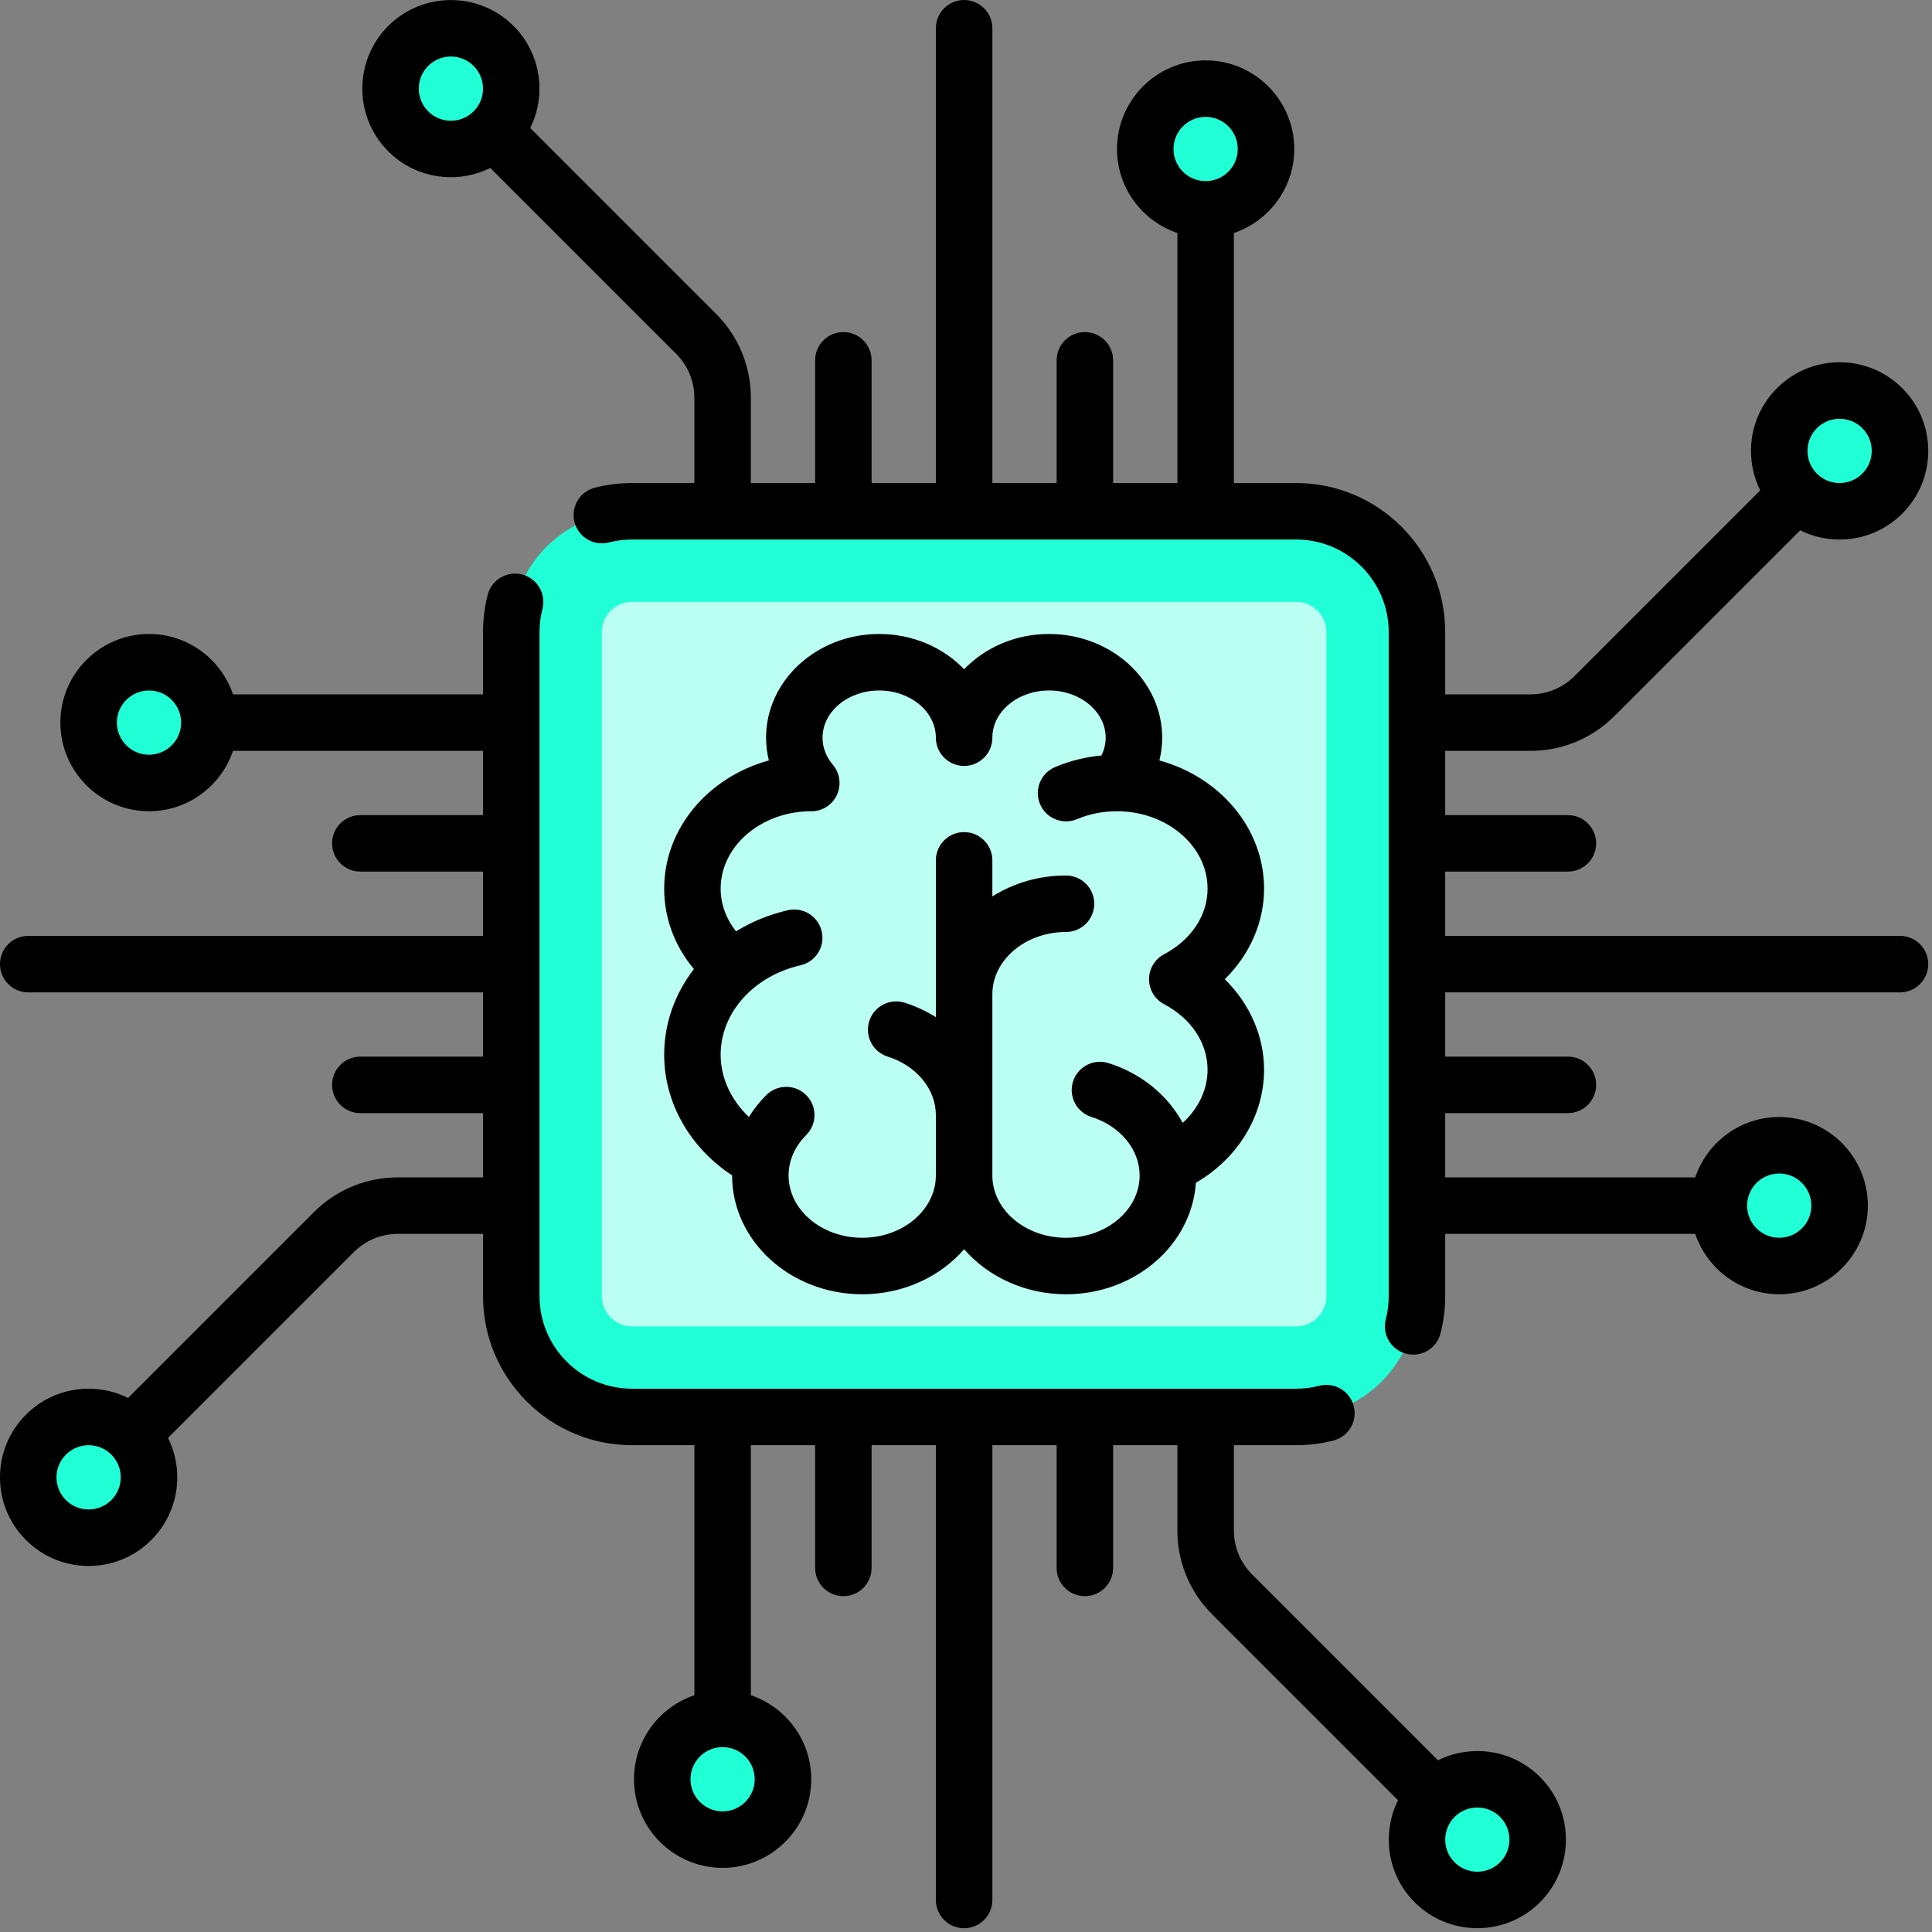 <svg width="513" height="513" viewBox="0 0 513 513" fill="none" xmlns="http://www.w3.org/2000/svg">
<rect x="0" y="0" width="513" height="513" fill="#808080" stroke="none"/>
<g clip-path="url(#clip0)">
<path d="M344.177 376.243H167.823C150.114 376.243 135.758 361.887 135.758 344.178V167.824C135.758 150.115 150.114 135.759 167.823 135.759H344.178C361.887 135.759 376.243 150.115 376.243 167.824V344.179C376.242 361.887 361.886 376.243 344.177 376.243Z" fill="#21FFD6"/>
<path d="M344.177 352.195H167.823C163.396 352.195 159.807 348.606 159.807 344.179V167.824C159.807 163.397 163.396 159.808 167.823 159.808H344.178C348.605 159.808 352.194 163.397 352.194 167.824V344.179C352.194 348.606 348.605 352.195 344.177 352.195Z" fill="#BBFFF2"/>
<path d="M39.565 207.901C48.418 207.901 55.595 200.724 55.595 191.871C55.595 183.018 48.418 175.841 39.565 175.841C30.712 175.841 23.535 183.018 23.535 191.871C23.535 200.724 30.712 207.901 39.565 207.901Z" fill="#21FFD6"/>
<path d="M472.44 336.161C481.293 336.161 488.47 328.984 488.47 320.131C488.47 311.278 481.293 304.101 472.44 304.101C463.587 304.101 456.41 311.278 456.41 320.131C456.41 328.984 463.587 336.161 472.44 336.161Z" fill="#21FFD6"/>
<path d="M23.532 408.301C32.385 408.301 39.562 401.124 39.562 392.271C39.562 383.418 32.385 376.241 23.532 376.241C14.679 376.241 7.502 383.418 7.502 392.271C7.502 401.124 14.679 408.301 23.532 408.301Z" fill="#21FFD6"/>
<path d="M488.47 135.761C497.323 135.761 504.5 128.584 504.5 119.731C504.5 110.878 497.323 103.701 488.47 103.701C479.617 103.701 472.44 110.878 472.44 119.731C472.44 128.584 479.617 135.761 488.47 135.761Z" fill="#21FFD6"/>
<path d="M320.13 55.596C328.983 55.596 336.16 48.419 336.16 39.566C336.16 30.713 328.983 23.536 320.13 23.536C311.277 23.536 304.1 30.713 304.1 39.566C304.1 48.419 311.277 55.596 320.13 55.596Z" fill="#21FFD6"/>
<path d="M191.87 488.471C200.723 488.471 207.9 481.294 207.9 472.441C207.9 463.588 200.723 456.411 191.87 456.411C183.017 456.411 175.84 463.588 175.84 472.441C175.84 481.294 183.017 488.471 191.87 488.471Z" fill="#21FFD6"/>
<path d="M119.73 39.563C128.583 39.563 135.76 32.386 135.76 23.533C135.76 14.68 128.583 7.503 119.73 7.503C110.877 7.503 103.7 14.68 103.7 23.533C103.7 32.386 110.877 39.563 119.73 39.563Z" fill="#21FFD6"/>
<path d="M392.27 504.501C401.123 504.501 408.3 497.324 408.3 488.471C408.3 479.618 401.123 472.441 392.27 472.441C383.417 472.441 376.24 479.618 376.24 488.471C376.24 497.324 383.417 504.501 392.27 504.501Z" fill="#21FFD6"/>
<path d="M256 324.248C258.286 324.248 260.462 325.223 261.981 326.925C267.218 332.796 274.898 336.162 283.055 336.162C297.083 336.162 308.865 326.341 309.875 313.808C310.086 311.197 311.566 308.853 313.828 307.53C322.658 302.375 328.146 293.38 328.146 284.057C328.146 277.329 325.343 270.792 320.247 265.649C317.155 262.526 317.155 257.492 320.247 254.368C325.343 249.225 328.146 242.688 328.146 235.96C328.146 223.854 319.308 213.184 306.156 209.407C302.062 208.233 299.604 204.052 300.559 199.9C300.919 198.334 301.091 197.058 301.091 195.88C301.091 184.83 290.977 175.84 278.546 175.84C272.119 175.84 265.966 178.31 261.684 182.615C258.662 185.637 253.339 185.637 250.317 182.615C246.035 178.309 239.882 175.84 233.455 175.84C221.024 175.84 210.91 184.831 210.91 195.88C210.91 197.203 211.059 198.534 211.341 199.829C212.249 203.962 209.799 208.088 205.728 209.258C192.647 213.027 183.856 223.756 183.856 235.96C183.856 241.796 185.954 247.424 189.923 252.243C192.279 255.112 192.365 259.222 190.119 262.181C186.025 267.59 183.856 273.771 183.856 280.049C183.856 290.053 189.273 299.639 198.354 305.694C200.562 307.166 201.9 309.639 201.924 312.297C202.034 325.456 214.16 336.161 228.947 336.161C237.104 336.161 244.784 332.795 250.021 326.924C251.538 325.222 253.714 324.248 256 324.248Z" fill="#BBFFF2"/>
<path d="M504.5 248.501H383.742V231.437H416.323C420.465 231.437 423.823 228.079 423.823 223.937C423.823 219.795 420.465 216.437 416.323 216.437H383.742V199.372H406.362C414.789 199.372 422.712 196.091 428.67 190.132L477.996 140.806C481.21 142.407 484.773 143.259 488.469 143.259C494.755 143.259 500.664 140.811 505.109 136.367C509.554 131.922 512.002 126.013 512.002 119.727C512.002 113.441 509.554 107.532 505.109 103.087C500.665 98.642 494.755 96.194 488.469 96.194C482.183 96.194 476.274 98.642 471.829 103.086C467.384 107.531 464.936 113.44 464.936 119.726C464.936 123.422 465.788 126.985 467.389 130.199L418.063 179.525C414.938 182.65 410.782 184.372 406.361 184.372H383.741V167.824C383.741 146.008 365.992 128.26 344.177 128.26H327.629V61.865C336.937 58.726 343.661 49.919 343.661 39.565C343.661 26.589 333.104 16.033 320.129 16.033C307.154 16.033 296.597 26.59 296.597 39.565C296.597 49.919 303.321 58.725 312.629 61.865V128.259H295.565V95.678C295.565 91.536 292.207 88.178 288.065 88.178C283.923 88.178 280.565 91.536 280.565 95.678V128.259H263.5V7.501C263.5 3.359 260.142 0.001 256 0.001C251.858 0.001 248.5 3.359 248.5 7.501V128.259H231.436V95.678C231.436 91.536 228.078 88.178 223.936 88.178C219.794 88.178 216.436 91.536 216.436 95.678V128.259H199.372V105.64C199.372 97.213 196.09 89.29 190.131 83.332L140.788 33.989C145.147 25.188 143.686 14.214 136.367 6.894C127.191 -2.281 112.262 -2.28 103.087 6.894C93.912 16.069 93.912 30.998 103.087 40.174C107.675 44.761 113.701 47.055 119.727 47.055C123.315 47.055 126.897 46.222 130.182 44.595L179.525 93.939C182.651 97.064 184.372 101.22 184.372 105.64V128.259H167.824C164.479 128.259 161.152 128.679 157.936 129.506C153.925 130.538 151.51 134.627 152.542 138.639C153.574 142.651 157.664 145.066 161.675 144.033C163.67 143.52 165.738 143.259 167.823 143.259H344.177C357.722 143.259 368.741 154.279 368.741 167.823V344.178C368.741 346.261 368.481 348.328 367.969 350.321C366.938 354.333 369.354 358.421 373.365 359.452C373.991 359.613 374.619 359.69 375.238 359.69C378.579 359.69 381.626 357.441 382.496 354.055C383.322 350.843 383.741 347.519 383.741 344.177V327.629H450.135C453.274 336.937 462.081 343.661 472.435 343.661C485.411 343.661 495.967 333.105 495.967 320.129C495.967 307.153 485.41 296.597 472.435 296.597C462.081 296.597 453.275 303.321 450.135 312.629H383.741V295.564H416.322C420.464 295.564 423.822 292.206 423.822 288.064C423.822 283.922 420.464 280.564 416.322 280.564H383.741V263.501H504.5C508.642 263.501 512 260.143 512 256.001C512 251.859 508.642 248.501 504.5 248.501ZM482.435 113.694C484.047 112.082 486.189 111.195 488.468 111.195C490.747 111.195 492.889 112.082 494.501 113.694C496.113 115.306 497 117.448 497 119.727C497 122.006 496.113 124.148 494.501 125.76C492.889 127.372 490.747 128.259 488.468 128.259C486.189 128.259 484.047 127.372 482.435 125.76C480.823 124.148 479.936 122.006 479.936 119.727C479.936 117.448 480.823 115.305 482.435 113.694ZM320.129 31.033C324.834 31.033 328.661 34.861 328.661 39.565C328.661 44.269 324.833 48.097 320.129 48.097C315.425 48.097 311.597 44.269 311.597 39.565C311.597 34.861 315.424 31.033 320.129 31.033ZM113.692 29.567C110.365 26.24 110.365 20.827 113.692 17.501C115.356 15.837 117.54 15.006 119.726 15.006C121.911 15.006 124.096 15.838 125.759 17.501C129.086 20.828 129.086 26.241 125.759 29.568C122.433 32.893 117.02 32.894 113.692 29.567ZM472.436 311.598C477.141 311.598 480.968 315.426 480.968 320.13C480.968 324.835 477.14 328.662 472.436 328.662C467.732 328.662 463.904 324.834 463.904 320.13C463.903 315.425 467.731 311.598 472.436 311.598Z" fill="black"/>
<path d="M381.819 467.407L332.476 418.063C329.35 414.938 327.629 410.782 327.629 406.362V383.743H344.177C347.522 383.743 350.848 383.323 354.063 382.496C358.074 381.464 360.489 377.375 359.457 373.363C358.425 369.352 354.338 366.937 350.324 367.969C348.33 368.482 346.262 368.742 344.177 368.742H167.823C154.278 368.742 143.259 357.722 143.259 344.178V167.824C143.259 165.739 143.519 163.671 144.032 161.678C145.065 157.667 142.65 153.578 138.639 152.545C134.627 151.512 130.538 153.927 129.506 157.938C128.678 161.152 128.259 164.478 128.259 167.824V184.372H61.864C58.725 175.064 49.918 168.34 39.564 168.34C26.588 168.34 16.032 178.896 16.032 191.872C16.032 204.848 26.589 215.404 39.564 215.404C49.918 215.404 58.724 208.68 61.864 199.372H128.258V216.437H95.677C91.535 216.437 88.177 219.795 88.177 223.937C88.177 228.079 91.535 231.437 95.677 231.437H128.258V248.501H7.5C3.358 248.501 0 251.859 0 256.001C0 260.143 3.358 263.501 7.5 263.501H128.258V280.565H95.677C91.535 280.565 88.177 283.923 88.177 288.065C88.177 292.207 91.535 295.565 95.677 295.565H128.258V312.63H105.638C97.211 312.63 89.288 315.911 83.33 321.87L34.004 371.196C30.79 369.595 27.227 368.743 23.531 368.743C17.245 368.743 11.336 371.191 6.891 375.635C2.448 380.08 0 385.99 0 392.275C0 398.56 2.448 404.47 6.893 408.915C11.337 413.36 17.247 415.807 23.533 415.807C29.819 415.807 35.728 413.359 40.173 408.915C44.618 404.47 47.066 398.561 47.066 392.275C47.066 388.579 46.214 385.016 44.613 381.802L93.939 332.476C97.064 329.351 101.22 327.629 105.641 327.629H128.261V344.177C128.261 365.993 146.01 383.741 167.825 383.741H184.373V450.135C175.065 453.274 168.341 462.081 168.341 472.435C168.341 485.411 178.898 495.967 191.873 495.967C204.848 495.967 215.405 485.41 215.405 472.435C215.405 462.081 208.681 453.275 199.373 450.135V383.741H216.437V416.322C216.437 420.464 219.795 423.822 223.937 423.822C228.079 423.822 231.437 420.464 231.437 416.322V383.741H248.5V504.501C248.5 508.643 251.858 512.001 256 512.001C260.142 512.001 263.5 508.643 263.5 504.501V383.743H280.564V416.324C280.564 420.466 283.922 423.824 288.064 423.824C292.206 423.824 295.564 420.466 295.564 416.324V383.743H312.628V406.362C312.628 414.789 315.91 422.712 321.869 428.67L371.212 478.013C366.853 486.814 368.314 497.788 375.634 505.108C380.221 509.696 386.248 511.989 392.274 511.989C398.3 511.989 404.327 509.696 408.914 505.108C418.089 495.933 418.089 481.004 408.914 471.829C401.595 464.509 390.62 463.048 381.819 467.407ZM39.564 200.404C34.859 200.404 31.032 196.576 31.032 191.872C31.032 187.167 34.86 183.34 39.564 183.34C44.268 183.34 48.096 187.168 48.096 191.872C48.097 196.577 44.269 200.404 39.564 200.404ZM29.565 398.308C27.953 399.92 25.811 400.807 23.532 400.807C21.253 400.807 19.111 399.92 17.499 398.308C15.887 396.696 15 394.554 15 392.275C15 389.996 15.887 387.854 17.499 386.242C19.111 384.63 21.253 383.743 23.532 383.743C25.811 383.743 27.953 384.63 29.565 386.242C31.177 387.854 32.064 389.996 32.064 392.275C32.064 394.554 31.177 396.697 29.565 398.308ZM191.871 480.969C187.166 480.969 183.339 477.141 183.339 472.437C183.339 467.733 187.167 463.905 191.871 463.905C196.575 463.905 200.403 467.733 200.403 472.437C200.403 477.141 196.576 480.969 191.871 480.969ZM398.308 494.502C394.981 497.829 389.568 497.828 386.241 494.502C382.914 491.175 382.914 485.762 386.241 482.436C387.905 480.773 390.09 479.941 392.275 479.941C394.46 479.941 396.645 480.773 398.308 482.436C401.634 485.762 401.634 491.175 398.308 494.502Z" fill="black"/>
<path d="M194.392 312.096C194.392 312.102 194.392 312.108 194.392 312.114C194.392 329.51 209.893 343.663 228.947 343.663C239.897 343.663 249.666 338.984 256.001 331.706C262.336 338.984 272.105 343.663 283.055 343.663C301.392 343.663 316.431 330.553 317.537 314.061C328.674 307.599 335.645 296.28 335.645 284.058C335.645 275.068 331.812 266.492 325.215 260.01C331.811 253.528 335.645 244.951 335.645 235.962C335.645 219.922 323.913 206.335 307.852 201.92C308.327 199.959 308.591 197.942 308.591 195.881C308.591 180.695 295.112 168.34 278.546 168.34C269.572 168.34 261.511 171.969 256.001 177.705C250.491 171.969 242.429 168.34 233.456 168.34C216.889 168.34 203.411 180.695 203.411 195.881C203.411 197.942 203.675 199.959 204.15 201.92C188.089 206.334 176.357 219.921 176.357 235.962C176.357 243.801 179.131 251.197 184.256 257.305C179.245 263.792 176.357 271.667 176.357 280.051C176.355 292.803 183.169 304.71 194.392 312.096ZM215.232 215.408C215.299 215.41 215.366 215.419 215.432 215.419C217.144 215.419 218.865 214.836 220.274 213.643C223.149 211.209 223.726 207.079 221.796 203.972C221.739 203.88 221.687 203.786 221.627 203.697C221.596 203.652 221.559 203.609 221.527 203.564C221.411 203.401 221.292 203.241 221.163 203.087C221.159 203.082 221.156 203.077 221.152 203.073C219.901 201.594 218.408 199.146 218.408 195.88C218.408 188.965 225.158 183.339 233.453 183.339C241.748 183.339 248.498 188.965 248.498 195.88C248.498 200.022 251.856 203.38 255.998 203.38C260.14 203.38 263.498 200.022 263.498 195.88C263.498 188.965 270.248 183.339 278.543 183.339C286.838 183.339 293.588 188.965 293.588 195.88C293.588 197.728 293.104 199.304 292.463 200.6C288.197 201.003 284.071 202.034 280.154 203.686C276.337 205.295 274.548 209.694 276.157 213.511C277.766 217.327 282.165 219.118 285.982 217.508C289.224 216.141 292.712 215.438 296.35 215.41C296.422 215.412 296.493 215.419 296.565 215.419C296.632 215.419 296.698 215.41 296.765 215.408C309.948 215.494 320.642 224.679 320.642 235.96C320.642 243.051 316.328 249.561 309.101 253.376C306.641 254.674 305.101 257.227 305.101 260.009C305.101 262.791 306.641 265.344 309.101 266.642C316.328 270.456 320.642 276.967 320.642 284.058C320.642 289.345 318.185 294.388 314.035 298.159C310.092 290.858 303.123 285.046 294.318 282.28C290.368 281.039 286.157 283.236 284.915 287.187C283.673 291.139 285.871 295.349 289.822 296.59C297.468 298.993 302.606 305.232 302.606 312.115C302.606 321.24 293.834 328.664 283.051 328.664C272.269 328.664 263.497 321.24 263.497 312.115V264.018C263.497 254.893 272.269 247.47 283.051 247.47C287.193 247.47 290.551 244.112 290.551 239.97C290.551 235.828 287.193 232.47 283.051 232.47C275.797 232.47 269.061 234.526 263.497 238.027V228.447C263.497 224.305 260.139 220.947 255.997 220.947C251.855 220.947 248.497 224.305 248.497 228.447V270.084C245.973 268.5 243.205 267.189 240.211 266.248C236.257 265.006 232.049 267.204 230.808 271.154C229.566 275.106 231.763 279.316 235.714 280.558C243.36 282.961 248.497 289.2 248.497 296.082V312.114C248.497 321.239 239.725 328.663 228.943 328.663C218.16 328.663 209.388 321.239 209.388 312.114C209.388 308.203 211.046 304.401 214.056 301.409C216.994 298.489 217.008 293.74 214.088 290.802C211.168 287.864 206.42 287.85 203.482 290.77C201.685 292.557 200.138 294.509 198.852 296.584C194.116 292.104 191.351 286.21 191.351 280.049C191.351 268.937 200.072 259.175 212.559 256.31C216.596 255.384 219.118 251.36 218.192 247.323C217.266 243.285 213.241 240.764 209.205 241.69C204.178 242.843 199.55 244.768 195.446 247.295C192.785 243.953 191.352 240.039 191.352 235.96C191.355 224.679 202.049 215.495 215.232 215.408Z" fill="black"/>
</g>
<defs>
<clipPath id="clip0">
<rect width="512.002" height="512.002" fill="white"/>
</clipPath>
</defs>
</svg>
